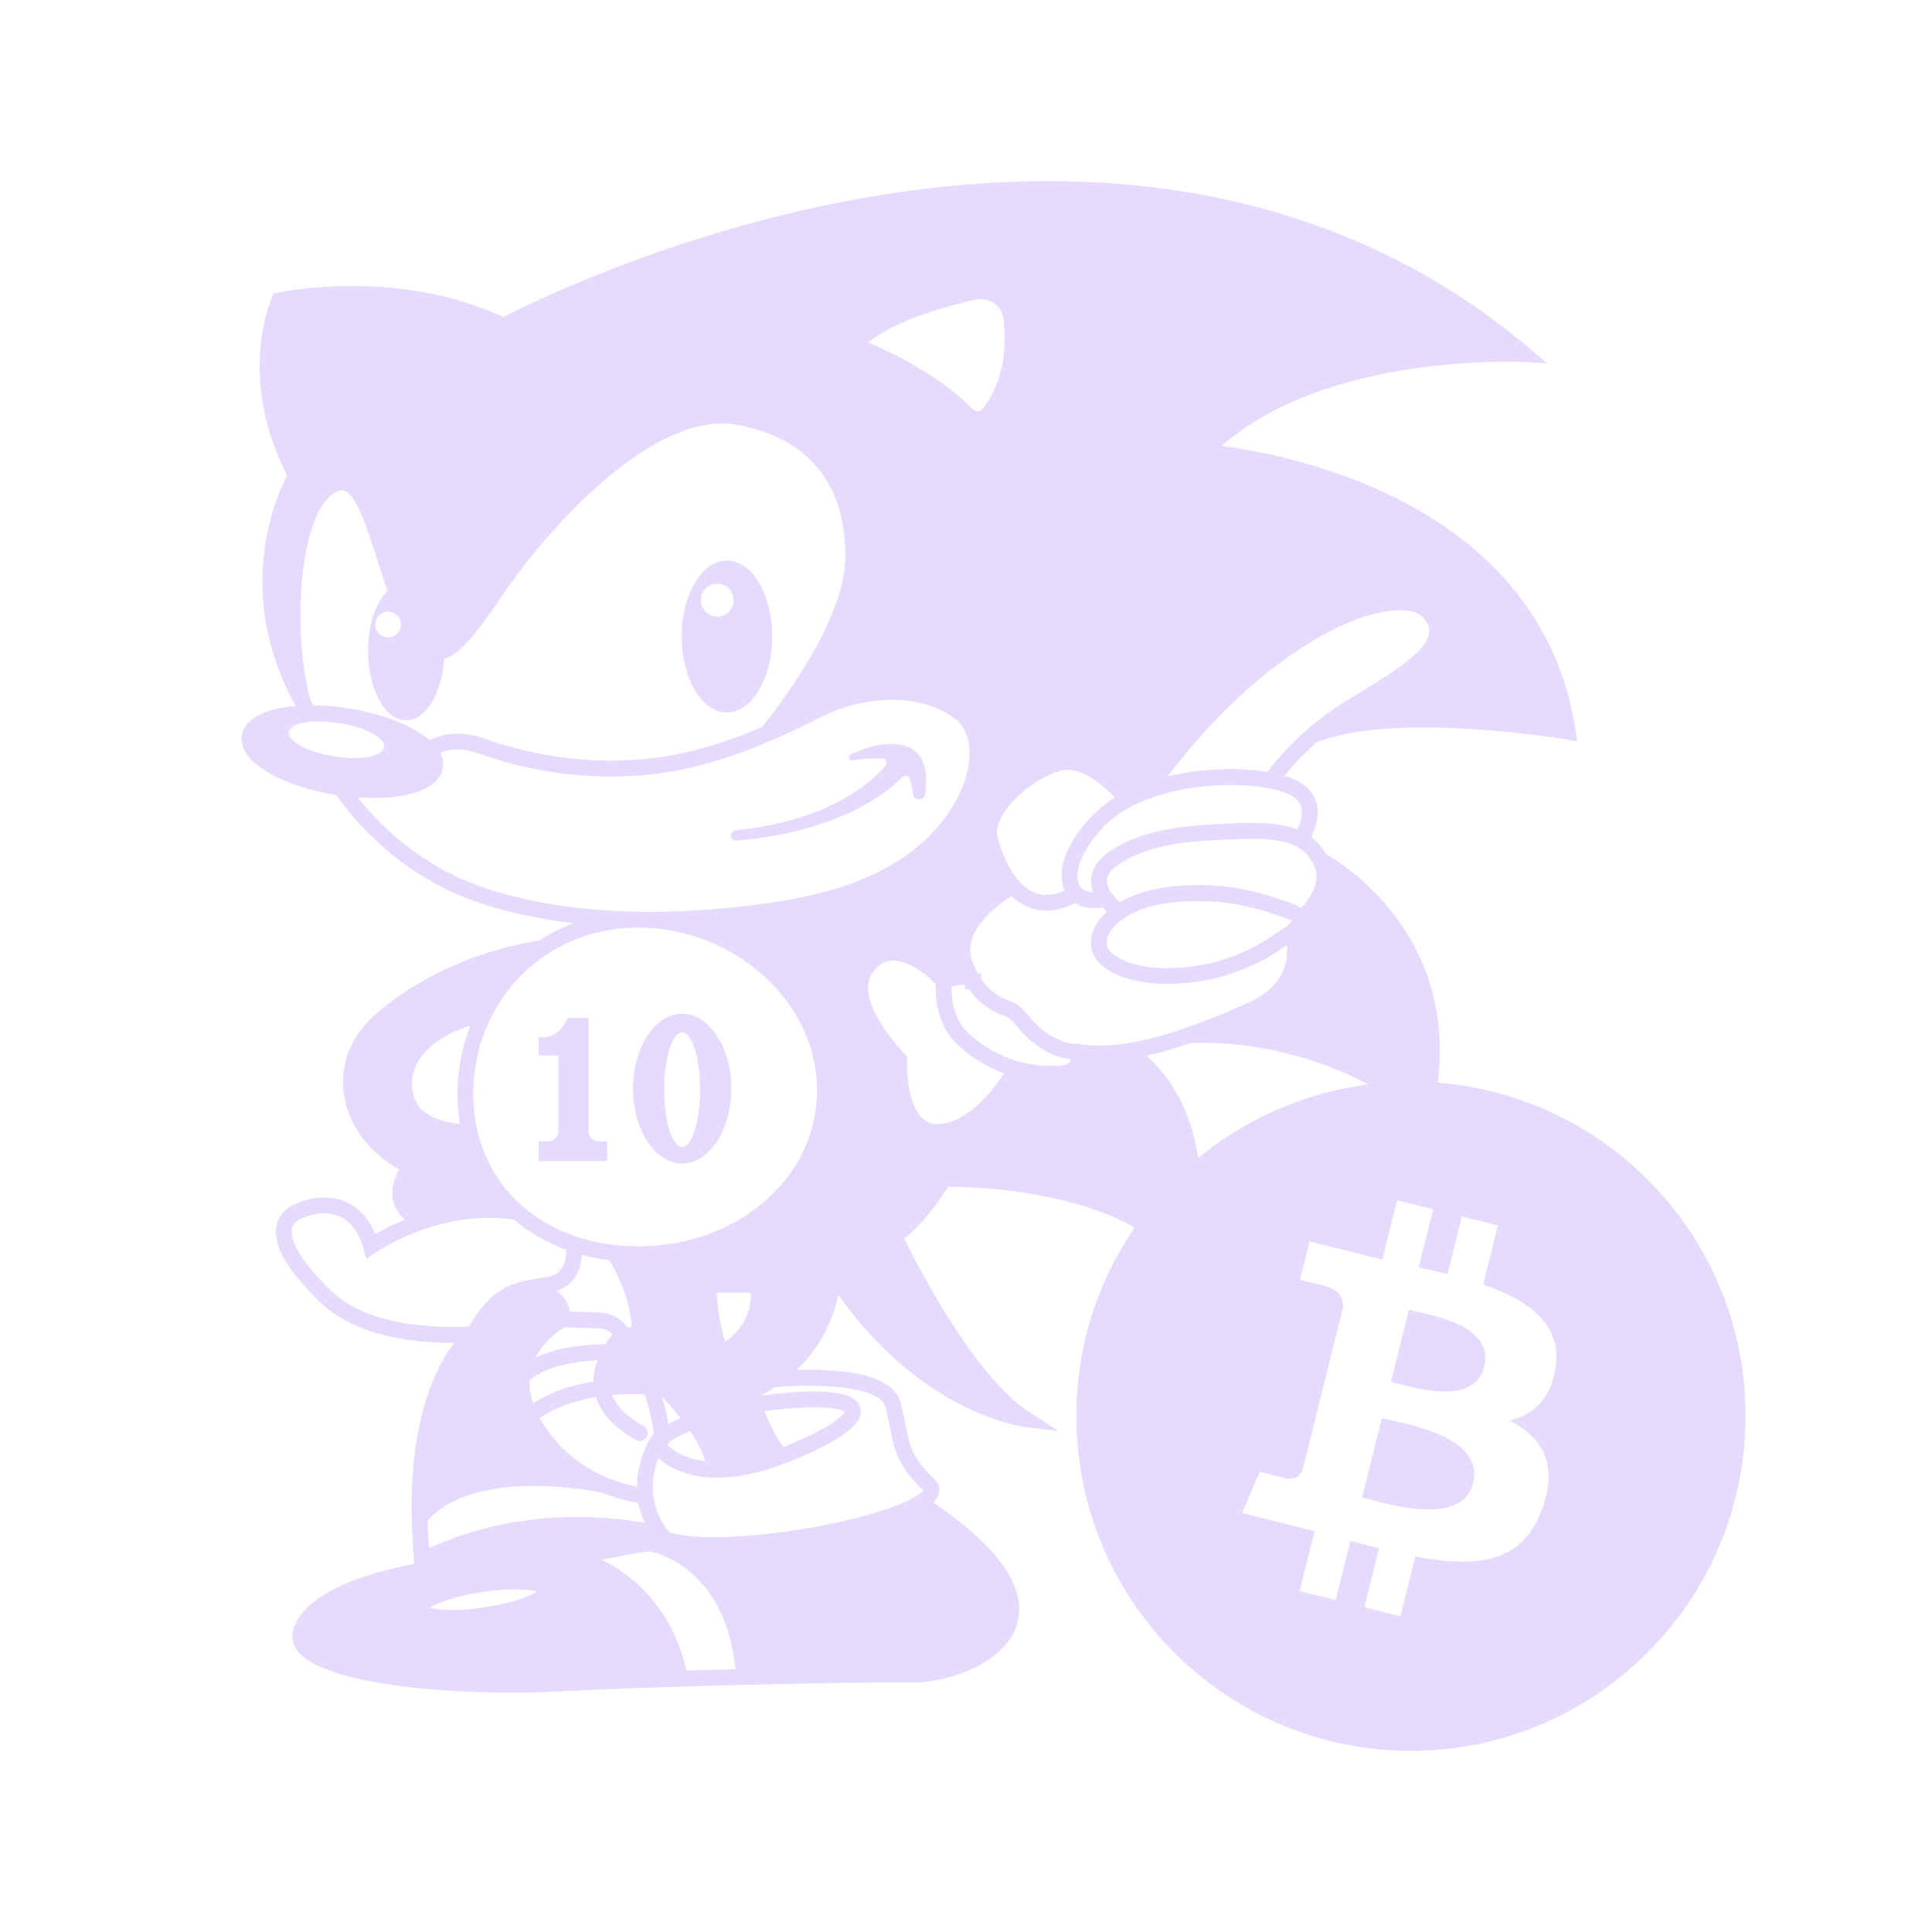 <svg width="32" height="32" viewBox="0 0 32 32" fill="none" xmlns="http://www.w3.org/2000/svg">
<path d="M23.336 21.695L23.038 22.887C23.376 22.971 24.415 23.313 24.583 22.639C24.758 21.936 23.673 21.779 23.336 21.695V21.695Z" fill="#E6DAFE"/>
<path d="M22.889 23.489L22.561 24.803C22.966 24.904 24.214 25.304 24.399 24.563C24.592 23.79 23.294 23.589 22.889 23.489Z" fill="#E6DAFE"/>
<path d="M12.197 13.921C12.553 13.897 14.068 13.745 14.946 12.872C14.985 12.833 15.051 12.85 15.069 12.901C15.1 12.989 15.115 13.077 15.122 13.146C15.128 13.195 15.169 13.238 15.219 13.239C15.273 13.241 15.316 13.203 15.323 13.153C15.351 12.976 15.388 12.5 15.034 12.368C14.664 12.23 14.215 12.434 14.086 12.499C14.065 12.51 14.054 12.534 14.06 12.557C14.067 12.583 14.092 12.6 14.118 12.595C14.21 12.58 14.423 12.55 14.615 12.564C14.677 12.569 14.706 12.642 14.666 12.688C14.402 12.989 13.691 13.6 12.187 13.752C12.145 13.756 12.109 13.788 12.107 13.83C12.104 13.883 12.147 13.925 12.197 13.921Z" fill="#E6DAFE"/>
<path d="M12.04 11.801C12.454 11.801 12.79 11.237 12.79 10.542C12.79 9.847 12.454 9.284 12.04 9.284C11.625 9.284 11.29 9.847 11.29 10.542C11.29 11.237 11.625 11.801 12.04 11.801ZM11.88 9.669C12.03 9.669 12.151 9.791 12.151 9.941C12.151 10.091 12.03 10.213 11.88 10.213C11.73 10.213 11.607 10.091 11.607 9.941C11.607 9.79 11.729 9.669 11.88 9.669Z" fill="#E6DAFE"/>
<path d="M11.298 19.271C11.748 19.271 12.113 18.716 12.113 18.031C12.113 17.346 11.748 16.79 11.298 16.79C10.848 16.79 10.484 17.346 10.484 18.031C10.484 18.716 10.848 19.271 11.298 19.271ZM11.298 17.101C11.463 17.101 11.596 17.526 11.596 18.049C11.596 18.571 11.463 18.996 11.298 18.996C11.133 18.996 11 18.572 11 18.049C11 17.525 11.133 17.101 11.298 17.101Z" fill="#E6DAFE"/>
<path d="M8.92 17.175V17.482H9.248V18.736C9.248 18.828 9.173 18.903 9.08 18.903H8.92V19.231H10.056V18.903H9.916C9.824 18.903 9.749 18.828 9.749 18.736V16.86H9.408C9.228 17.254 8.92 17.175 8.92 17.175Z" fill="#E6DAFE"/>
<path d="M28.912 23.336C28.882 21.929 28.325 20.6 27.343 19.592C26.401 18.623 25.152 18.038 23.813 17.933C24.124 15.478 22.249 14.308 21.958 14.143C21.893 14.029 21.814 13.936 21.716 13.863C21.785 13.727 21.871 13.493 21.796 13.269C21.732 13.08 21.573 12.943 21.323 12.863C21.308 12.859 21.292 12.854 21.276 12.85C21.379 12.72 21.553 12.518 21.803 12.299C23.104 11.771 25.917 12.243 25.945 12.248L26.123 12.278L26.097 12.1C25.83 10.311 24.68 8.922 22.769 8.085C21.712 7.623 20.711 7.448 20.235 7.387C21.987 5.838 25.203 5.994 25.237 5.996L25.628 6.018L25.329 5.765C23.726 4.412 21.83 3.545 19.694 3.188C17.988 2.904 16.128 2.942 14.163 3.303C11.108 3.864 8.737 5.045 8.336 5.252C6.588 4.435 4.676 4.831 4.595 4.848L4.529 4.862L4.503 4.923C4.478 4.979 3.93 6.271 4.756 7.873C4.577 8.216 3.854 9.814 4.897 11.693C4.377 11.736 4.048 11.911 4.005 12.18C3.929 12.645 4.747 13.035 5.553 13.166C5.558 13.167 5.563 13.168 5.567 13.168C6.148 13.991 6.998 14.636 7.909 14.944C8.394 15.108 8.926 15.224 9.499 15.292C9.3 15.366 9.11 15.462 8.932 15.577C8.345 15.669 7.242 15.944 6.265 16.759C5.828 17.124 5.625 17.605 5.693 18.111C5.762 18.624 6.11 19.094 6.61 19.368C6.497 19.575 6.468 19.767 6.526 19.939C6.564 20.051 6.633 20.137 6.706 20.2C6.494 20.288 6.325 20.378 6.215 20.442C6.089 20.131 5.895 19.984 5.745 19.915C5.492 19.798 5.177 19.809 4.88 19.946C4.662 20.046 4.594 20.205 4.576 20.32C4.523 20.645 4.78 21.075 5.339 21.6C5.934 22.159 6.934 22.242 7.479 22.242C7.495 22.242 7.51 22.242 7.525 22.242C7.231 22.619 6.786 23.47 6.819 25.143C6.824 25.373 6.837 25.611 6.859 25.851C6.859 25.852 6.859 25.853 6.859 25.854C6.861 25.87 6.862 25.886 6.863 25.902C6.699 25.932 6.391 25.996 6.064 26.104C5.404 26.321 5.002 26.605 4.87 26.946C4.818 27.08 4.836 27.214 4.922 27.332C5.322 27.883 7.217 28.036 8.499 28.036C8.76 28.036 8.997 28.03 9.19 28.019C9.704 27.99 10.422 27.962 11.266 27.936C11.615 27.925 11.972 27.915 12.321 27.906C12.322 27.906 12.323 27.906 12.323 27.906C12.324 27.906 12.326 27.906 12.327 27.906C13.551 27.877 14.711 27.86 15.148 27.866C15.619 27.871 16.635 27.59 16.843 26.906C17.023 26.312 16.558 25.634 15.46 24.889C15.517 24.83 15.549 24.77 15.555 24.706C15.561 24.651 15.551 24.57 15.469 24.492C15.107 24.149 15.069 23.955 14.998 23.605C14.977 23.497 14.952 23.375 14.915 23.232C14.781 22.716 13.798 22.67 13.194 22.692C13.64 22.265 13.817 21.772 13.886 21.446C15.265 23.397 16.895 23.623 16.967 23.633L17.534 23.704L17.054 23.393C16.132 22.795 15.199 20.97 14.974 20.509C15.285 20.293 15.593 19.832 15.705 19.654C17.525 19.686 18.492 20.154 18.794 20.332C18.137 21.29 17.803 22.41 17.829 23.579C17.895 26.594 20.368 29 23.368 29C23.409 29 23.45 29 23.491 28.998C26.546 28.931 28.977 26.391 28.91 23.337L28.912 23.336ZM9.517 21.166C9.603 21.043 9.632 20.898 9.638 20.784C9.786 20.824 9.939 20.854 10.094 20.874C10.181 21.015 10.43 21.462 10.463 21.98H10.388C10.284 21.835 10.12 21.747 9.938 21.74L9.44 21.724C9.417 21.6 9.357 21.496 9.265 21.418C9.249 21.405 9.233 21.393 9.216 21.382C9.342 21.341 9.443 21.269 9.516 21.166L9.517 21.166ZM25.549 24.975C25.227 25.896 24.461 25.974 23.443 25.781L23.196 26.771L22.599 26.622L22.843 25.645C22.689 25.607 22.53 25.566 22.367 25.522L22.123 26.503L21.526 26.354L21.773 25.362C21.634 25.326 21.492 25.289 21.347 25.253L20.571 25.059L20.867 24.375C20.867 24.375 21.307 24.492 21.301 24.484C21.47 24.526 21.545 24.416 21.575 24.343L21.965 22.777C21.987 22.782 22.008 22.787 22.028 22.793C22.004 22.783 21.982 22.777 21.966 22.773L22.244 21.655C22.252 21.528 22.208 21.368 21.966 21.308C21.976 21.301 21.532 21.2 21.532 21.2L21.691 20.562L22.515 20.767V20.771C22.638 20.802 22.766 20.83 22.896 20.86L23.141 19.88L23.738 20.029L23.498 20.99C23.658 21.027 23.819 21.063 23.976 21.103L24.214 20.148L24.811 20.297L24.567 21.277C25.32 21.537 25.872 21.926 25.764 22.65C25.686 23.181 25.391 23.437 25.001 23.527C25.537 23.806 25.809 24.233 25.55 24.975H25.549ZM11.07 23.586C11.042 23.412 11.002 23.257 10.966 23.14C11.035 23.208 11.151 23.331 11.273 23.486C11.198 23.52 11.13 23.553 11.07 23.586ZM11.873 21.41H12.438C12.445 21.586 12.404 21.952 12.007 22.225C11.958 22.056 11.887 21.759 11.873 21.41ZM9.83 22.881C9.323 22.965 9.001 23.131 8.831 23.244C8.786 23.114 8.766 22.987 8.769 22.866C9.041 22.622 9.562 22.545 9.896 22.53C9.852 22.648 9.83 22.766 9.83 22.881ZM10.068 24.479L10.059 24.474L10.054 24.473C9.656 24.307 9.33 24.051 9.084 23.712C9.028 23.636 8.981 23.561 8.941 23.488C9.067 23.397 9.363 23.225 9.87 23.14C9.956 23.413 10.178 23.652 10.533 23.851C10.553 23.863 10.575 23.868 10.597 23.868C10.642 23.868 10.687 23.844 10.711 23.801C10.747 23.738 10.724 23.657 10.661 23.622C10.389 23.469 10.213 23.296 10.136 23.106C10.308 23.091 10.489 23.087 10.676 23.094C10.718 23.215 10.797 23.467 10.828 23.753C10.783 23.797 10.76 23.832 10.748 23.859C10.616 24.116 10.551 24.373 10.551 24.625C10.381 24.589 10.219 24.54 10.069 24.478L10.068 24.479ZM10.028 22.264C9.827 22.264 9.284 22.286 8.866 22.489C9.01 22.206 9.269 22.034 9.353 21.983L9.929 22.003C10.014 22.006 10.092 22.041 10.148 22.101C10.113 22.142 10.071 22.198 10.028 22.264ZM7.117 26.629C7.227 26.556 7.523 26.438 7.986 26.369C8.448 26.3 8.766 26.325 8.893 26.362C8.782 26.435 8.486 26.553 8.024 26.622C7.561 26.692 7.244 26.666 7.117 26.629V26.629ZM7.106 25.643C7.094 25.488 7.087 25.337 7.083 25.188C7.482 24.73 8.214 24.621 8.766 24.613C9.371 24.604 9.889 24.706 9.977 24.725C10.163 24.8 10.364 24.858 10.575 24.897C10.599 25.021 10.638 25.13 10.681 25.223C10.063 25.111 8.597 24.961 7.105 25.643L7.106 25.643ZM6.644 10.344C6.644 10.461 6.548 10.557 6.43 10.557C6.312 10.557 6.217 10.461 6.217 10.344C6.217 10.322 6.22 10.3 6.226 10.28C6.253 10.193 6.334 10.13 6.43 10.13C6.511 10.13 6.582 10.175 6.618 10.242C6.634 10.272 6.644 10.306 6.644 10.344ZM19.726 17.275C21.087 17.232 22.15 17.688 22.661 17.962C21.63 18.095 20.649 18.518 19.846 19.181C19.712 18.259 19.276 17.737 18.99 17.486C19.218 17.436 19.461 17.366 19.726 17.274V17.275ZM14.375 5.672C14.851 5.294 15.688 5.067 16.159 4.963C16.266 4.939 16.378 4.962 16.468 5.026C16.558 5.09 16.613 5.186 16.625 5.296C16.704 6.043 16.482 6.508 16.281 6.767C16.261 6.792 16.233 6.807 16.2 6.81C16.168 6.812 16.137 6.8 16.114 6.777C15.546 6.205 14.761 5.833 14.374 5.672L14.375 5.672ZM14.985 17.457C14.976 17.448 14.114 16.563 14.458 16.099C14.55 15.976 14.656 15.914 14.783 15.911C14.787 15.911 14.792 15.911 14.796 15.911C15.073 15.911 15.37 16.167 15.499 16.305C15.491 16.478 15.502 16.97 15.865 17.308C16.091 17.518 16.347 17.676 16.63 17.779C16.457 18.042 16.038 18.594 15.55 18.618C15.436 18.624 15.345 18.59 15.27 18.515C15.043 18.289 15.015 17.746 15.023 17.556L15.026 17.498L14.985 17.457L14.985 17.457ZM17.729 17.546C17.732 17.561 17.731 17.576 17.725 17.586C17.708 17.617 17.626 17.654 17.453 17.656C17.25 17.659 17.052 17.633 16.864 17.58C16.557 17.492 16.281 17.336 16.043 17.115C15.779 16.869 15.757 16.498 15.76 16.345C15.874 16.299 15.947 16.308 15.987 16.322V16.383H16.049C16.236 16.647 16.458 16.766 16.617 16.819C16.69 16.842 16.756 16.89 16.809 16.958C17.165 17.417 17.553 17.522 17.729 17.546L17.729 17.546ZM21.32 15.333C21.269 15.374 21.211 15.411 21.165 15.441C21.144 15.454 21.126 15.466 21.112 15.476C20.722 15.748 20.272 15.928 19.81 15.998C19.485 16.047 18.88 16.09 18.482 15.836C18.403 15.785 18.355 15.732 18.339 15.678C18.279 15.466 18.531 15.269 18.61 15.214C18.646 15.189 18.682 15.166 18.716 15.149C18.985 15.006 19.33 14.933 19.771 14.924C19.794 14.924 19.819 14.924 19.842 14.924C20.131 14.924 20.412 14.956 20.679 15.02C20.835 15.057 20.988 15.101 21.131 15.15C21.143 15.154 21.157 15.159 21.172 15.163C21.289 15.201 21.365 15.232 21.4 15.257C21.389 15.272 21.366 15.297 21.32 15.334L21.32 15.333ZM18.265 15.03C18.288 15.055 18.309 15.079 18.332 15.101C18.116 15.298 18.025 15.533 18.088 15.749C18.121 15.866 18.206 15.969 18.34 16.056C18.634 16.243 19.008 16.296 19.335 16.296C19.533 16.296 19.713 16.277 19.849 16.257C20.351 16.182 20.839 15.986 21.261 15.691C21.273 15.682 21.289 15.672 21.307 15.661C21.31 15.659 21.313 15.657 21.315 15.655C21.341 15.897 21.286 16.336 20.659 16.616C20.272 16.789 19.955 16.917 19.661 17.019C19.283 17.152 18.952 17.238 18.649 17.283C18.378 17.324 18.126 17.329 17.899 17.299L17.892 17.289L17.818 17.29C17.8 17.289 17.398 17.291 17.016 16.798C16.932 16.688 16.822 16.609 16.699 16.569C16.576 16.528 16.399 16.433 16.25 16.213V16.121H16.193C16.16 16.062 16.13 15.997 16.105 15.928C15.915 15.43 16.524 14.986 16.753 14.84C16.923 15.001 17.119 15.082 17.332 15.082C17.483 15.082 17.643 15.04 17.808 14.957C17.895 15.013 18.003 15.041 18.125 15.041C18.17 15.041 18.217 15.037 18.265 15.03L18.265 15.03ZM17.632 14.751C17.333 14.884 17.084 14.83 16.873 14.587C16.66 14.344 16.558 13.997 16.524 13.859C16.491 13.728 16.557 13.581 16.617 13.481C16.809 13.165 17.245 12.842 17.587 12.761C17.898 12.688 18.267 12.996 18.466 13.21C18.328 13.296 18.207 13.391 18.105 13.496C17.602 14.01 17.51 14.472 17.632 14.751H17.632ZM4.781 12.123C4.799 12.011 5.006 11.947 5.287 11.947C5.397 11.952 5.51 11.962 5.624 11.977C6.057 12.049 6.388 12.229 6.364 12.38C6.339 12.532 5.965 12.598 5.527 12.527C5.091 12.456 4.756 12.275 4.781 12.123ZM7.12 12.263C6.851 12.026 6.355 11.827 5.786 11.735C5.584 11.703 5.385 11.685 5.194 11.683C5.177 11.654 5.159 11.624 5.142 11.594C4.834 10.483 4.952 8.606 5.498 8.194C5.62 8.101 5.681 8.12 5.701 8.127C5.902 8.19 6.072 8.721 6.236 9.235C6.289 9.398 6.343 9.567 6.401 9.735C6.407 9.75 6.414 9.763 6.424 9.774C6.313 9.885 6.222 10.055 6.164 10.261C6.12 10.417 6.096 10.594 6.096 10.781C6.096 11.417 6.379 11.931 6.728 11.931C7.054 11.931 7.322 11.483 7.356 10.907C7.376 10.908 7.397 10.904 7.416 10.895C7.632 10.794 7.885 10.509 8.285 9.914C8.526 9.555 9.184 8.641 10.076 7.898C10.872 7.235 11.597 6.936 12.174 7.032C13.391 7.235 14.039 8.039 13.998 9.295C13.963 10.358 12.788 11.838 12.621 12.043C11.972 12.318 11.386 12.486 10.832 12.555C9.901 12.67 8.921 12.556 8 12.227C7.687 12.114 7.378 12.127 7.119 12.262L7.12 12.263ZM11.369 27.67C11.125 26.586 10.431 26.065 9.97 25.833C10.232 25.781 10.554 25.721 10.764 25.693C10.923 25.727 12.015 26.015 12.182 27.648C11.912 27.655 11.639 27.662 11.369 27.67H11.369ZM11.087 23.881C11.154 23.835 11.261 23.774 11.431 23.703C11.547 23.877 11.632 24.044 11.684 24.202C11.34 24.163 11.144 24.023 11.05 23.93C11.066 23.917 11.079 23.9 11.087 23.881H11.087ZM13.004 23.956C12.996 23.959 12.988 23.962 12.98 23.965C12.885 23.856 12.774 23.648 12.663 23.371C13.592 23.253 13.926 23.334 13.991 23.386C13.97 23.429 13.833 23.618 13.004 23.956H13.004ZM21.745 14.299C21.755 14.318 21.764 14.337 21.773 14.357C21.883 14.617 21.68 14.899 21.55 15.043C21.463 14.981 21.344 14.942 21.253 14.912C21.239 14.908 21.227 14.904 21.217 14.901C21.065 14.848 20.905 14.802 20.741 14.763C20.431 14.689 20.103 14.654 19.767 14.661C19.283 14.67 18.899 14.754 18.595 14.916C18.579 14.924 18.563 14.934 18.548 14.943C18.506 14.905 18.461 14.86 18.422 14.808C18.352 14.715 18.324 14.63 18.337 14.555C18.352 14.471 18.422 14.387 18.544 14.308C19.084 13.953 19.788 13.925 20.532 13.897C20.992 13.879 21.284 13.918 21.479 14.022C21.596 14.085 21.681 14.173 21.746 14.299L21.745 14.299ZM21.547 13.352C21.59 13.478 21.538 13.633 21.486 13.738C21.258 13.649 20.959 13.617 20.521 13.634C19.774 13.664 19.001 13.694 18.4 14.088C18.215 14.21 18.107 14.351 18.078 14.51C18.062 14.598 18.073 14.689 18.108 14.78C18.025 14.777 17.959 14.753 17.915 14.709C17.759 14.553 17.858 14.125 18.293 13.68C18.41 13.56 18.557 13.453 18.731 13.362C18.82 13.314 18.919 13.27 19.023 13.231H19.066L19.081 13.21C19.751 12.973 20.539 12.962 21.03 13.059C21.107 13.075 21.179 13.092 21.244 13.114C21.41 13.166 21.512 13.247 21.548 13.353L21.547 13.352ZM20.995 12.787C20.577 12.718 19.955 12.709 19.337 12.86C20.713 11.052 22.233 10.167 23.105 10.11C23.322 10.096 23.486 10.137 23.567 10.225C23.65 10.315 23.684 10.4 23.672 10.486C23.628 10.802 23.014 11.174 22.42 11.534L22.317 11.597C22.08 11.741 21.855 11.906 21.647 12.086L21.643 12.09C21.297 12.391 21.085 12.661 20.994 12.786L20.995 12.787ZM7.994 14.695C7.206 14.43 6.466 13.895 5.926 13.208C6.012 13.214 6.097 13.218 6.18 13.218C6.772 13.218 7.279 13.067 7.335 12.721C7.345 12.659 7.342 12.572 7.291 12.472C7.518 12.374 7.749 12.416 7.912 12.475C8.872 12.819 9.892 12.937 10.864 12.817C11.451 12.744 12.069 12.566 12.753 12.274C12.754 12.274 12.755 12.273 12.756 12.273C13.009 12.165 13.266 12.043 13.542 11.903C14.453 11.44 15.266 11.565 15.685 11.814C15.891 11.936 16.011 12.094 16.041 12.284C16.156 13.015 15.577 13.781 14.991 14.183C14.221 14.71 13.297 14.886 12.494 14.988C11.832 15.072 11.191 15.111 10.587 15.101C9.619 15.087 8.746 14.95 7.993 14.696L7.994 14.695ZM10.585 15.364C12.183 15.373 13.533 16.607 13.533 18.059C13.533 18.764 13.222 19.419 12.659 19.902C12.102 20.38 11.363 20.643 10.576 20.643C10.442 20.643 10.311 20.636 10.187 20.622C9.962 20.597 9.745 20.549 9.54 20.48C9.204 20.367 8.906 20.197 8.653 19.978C8.651 19.976 8.648 19.974 8.646 19.972C8.454 19.802 8.293 19.606 8.166 19.387C8.048 19.183 7.961 18.961 7.906 18.727C7.861 18.532 7.838 18.327 7.838 18.119C7.838 17.676 7.941 17.237 8.136 16.849C8.347 16.427 8.663 16.069 9.05 15.813C9.491 15.519 10.016 15.364 10.567 15.364H10.585ZM7.577 18.119C7.577 18.287 7.59 18.453 7.618 18.615C6.955 18.552 6.816 18.224 6.823 17.948C6.837 17.382 7.423 17.105 7.79 16.987C7.651 17.344 7.577 17.73 7.577 18.119ZM5.519 21.409C4.85 20.782 4.818 20.468 4.835 20.361C4.847 20.284 4.898 20.227 4.99 20.184C5.217 20.08 5.452 20.068 5.634 20.153C5.815 20.237 5.944 20.413 6.018 20.677L6.068 20.855L6.219 20.749C6.222 20.747 6.55 20.519 7.048 20.352C7.552 20.182 8.044 20.132 8.512 20.202C8.763 20.413 9.053 20.581 9.376 20.699C9.379 20.781 9.372 20.915 9.3 21.016C9.249 21.087 9.173 21.131 9.066 21.149C9.033 21.155 9 21.16 8.968 21.165C8.787 21.194 8.63 21.22 8.476 21.28C8.198 21.39 7.984 21.598 7.768 21.971C7.461 21.989 6.174 22.024 5.518 21.409H5.519ZM14.663 23.298C14.698 23.433 14.721 23.552 14.742 23.656C14.815 24.019 14.868 24.282 15.289 24.682C15.29 24.683 15.291 24.683 15.292 24.684C15.283 24.699 15.254 24.733 15.173 24.783C15.171 24.784 15.168 24.786 15.166 24.787C14.449 25.22 11.973 25.634 11.096 25.385C11.085 25.373 11.07 25.356 11.053 25.334C10.98 25.24 10.853 25.042 10.82 24.768C10.796 24.568 10.824 24.361 10.905 24.151C11.064 24.293 11.361 24.471 11.855 24.476C11.856 24.476 11.857 24.476 11.858 24.476C11.859 24.476 11.86 24.476 11.86 24.476C11.867 24.476 11.873 24.476 11.879 24.476C12.211 24.476 12.586 24.397 12.995 24.241C13.03 24.228 13.066 24.213 13.103 24.199C14.22 23.744 14.292 23.478 14.248 23.318C14.221 23.216 14.139 22.914 12.606 23.114C12.685 23.071 12.761 23.026 12.833 22.978C13.551 22.909 14.575 22.962 14.662 23.298H14.663Z" fill="#E6DAFE"/>
</svg>
